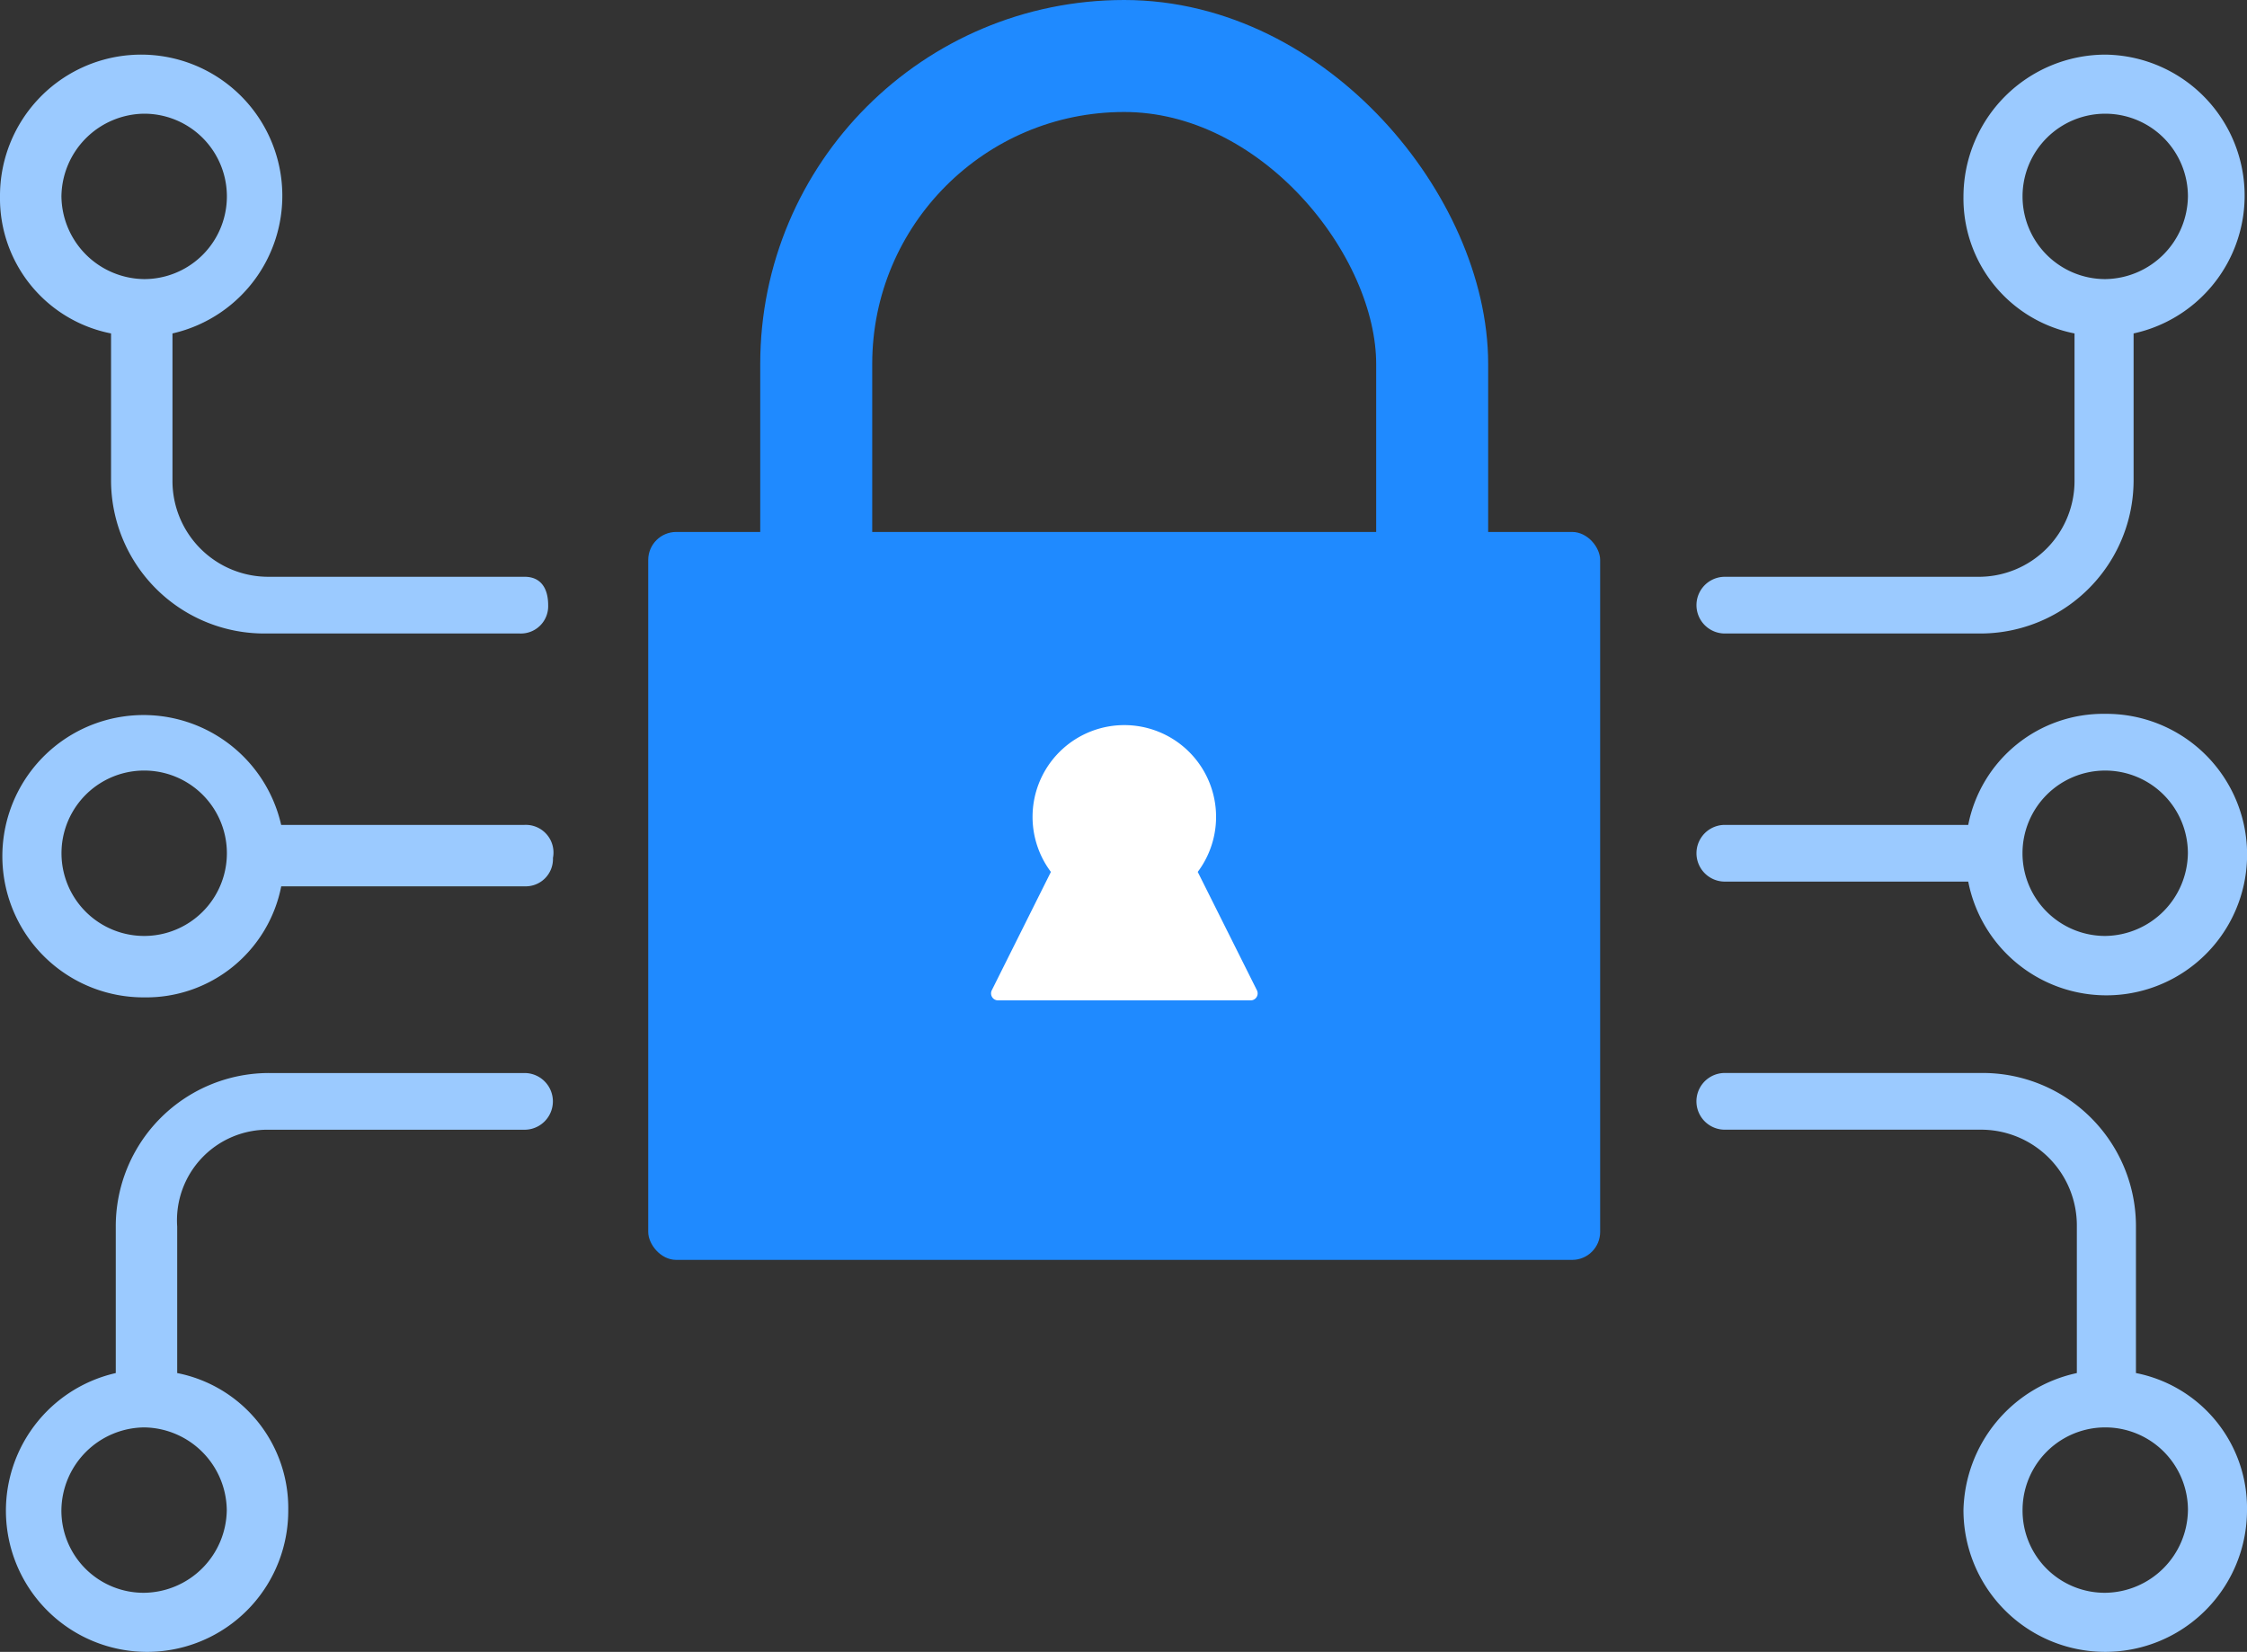 <svg xmlns="http://www.w3.org/2000/svg" width="160.514" height="118" viewBox="0 0 160.514 118">
  <rect x="0" y="0" width="160.514" height="118" fill="#333333" stroke="none"/>
  <g id="Encrypted_information" data-name="Encrypted information" transform="translate(-787.172 -1393.982)">
    <rect id="矩形_727" data-name="矩形 727" width="68" height="52" rx="2" transform="translate(833.479 1431.982)" fill="#1f8aff"/>
    <g id="矩形_728" data-name="矩形 728" transform="translate(841.479 1393.982)" fill="none" stroke="#1f8aff" stroke-width="8">
      <rect width="52" height="71" rx="26" stroke="none"/>
      <rect x="4" y="4" width="44" height="63" rx="22" fill="none"/>
    </g>
    <path id="联合_3" data-name="联合 3" d="M.425,19.665a.5.5,0,0,1-.447-.724L4.2,10.488a6.555,6.555,0,1,1,10.489,0l4.227,8.453a.5.5,0,0,1-.447.724Z" transform="translate(858.043 1445.779)" fill="#fff"/>
    <path id="路径_10352" data-name="路径 10352" d="M39.87,72.124H22.485A10.084,10.084,0,1,0,12.7,84.445a9.829,9.829,0,0,0,9.79-7.933H39.87A1.95,1.95,0,0,0,41.9,74.487,1.977,1.977,0,0,0,39.87,72.124ZM12.7,80.057a5.907,5.907,0,0,1,0-11.815,5.907,5.907,0,0,1,0,11.815ZM39.87,54.4H21.641a6.845,6.845,0,0,1-6.92-6.92V37.017A10.084,10.084,0,1,0,2.4,27.227a9.829,9.829,0,0,0,7.933,9.79V47.481A10.949,10.949,0,0,0,21.3,58.452H39.533a1.95,1.95,0,0,0,2.025-2.025C41.558,55.245,41.052,54.4,39.87,54.4ZM6.788,27.227A5.98,5.98,0,0,1,12.7,21.32a5.907,5.907,0,1,1,0,11.815A5.98,5.98,0,0,1,6.788,27.227ZM21.641,93.9H39.87a2.025,2.025,0,1,0,0-4.051H21.641A10.949,10.949,0,0,0,10.67,100.817v10.465a10.084,10.084,0,1,0,12.321,9.79,9.829,9.829,0,0,0-7.933-9.79V100.817A6.471,6.471,0,0,1,21.641,93.9ZM18.6,121.071a5.98,5.98,0,0,1-5.907,5.907,5.871,5.871,0,0,1-5.907-5.907,5.98,5.98,0,0,1,5.907-5.907A5.98,5.98,0,0,1,18.6,121.071Zm134.184-56.88A9.829,9.829,0,0,0,143,72.124H125.613a2.025,2.025,0,0,0,0,4.051H143a10.054,10.054,0,1,0,9.789-11.984Zm0,15.866a5.907,5.907,0,1,1,5.907-5.907A5.98,5.98,0,0,1,152.787,80.057ZM142.66,121.071a10.127,10.127,0,1,0,20.254,0,9.829,9.829,0,0,0-7.933-9.79V100.817A10.949,10.949,0,0,0,144.01,89.846h-18.4a2.025,2.025,0,0,0,0,4.051h18.229a6.845,6.845,0,0,1,6.92,6.92v10.465A10.259,10.259,0,0,0,142.66,121.071Zm16.035,0a5.98,5.98,0,0,1-5.907,5.907,5.871,5.871,0,0,1-5.907-5.907,5.907,5.907,0,1,1,11.815,0ZM152.787,17.1A10.157,10.157,0,0,0,142.66,27.227a9.829,9.829,0,0,0,7.933,9.79V47.481a6.845,6.845,0,0,1-6.92,6.92h-18.06a2.025,2.025,0,0,0,0,4.051h18.229a10.949,10.949,0,0,0,10.971-10.971V37.017A10.074,10.074,0,0,0,152.787,17.1Zm0,16.035a5.907,5.907,0,1,1,5.907-5.907A5.98,5.98,0,0,1,152.787,33.135Z" transform="translate(784.772 1380.784)" fill="#9bcaff"/>
  </g>
</svg>
